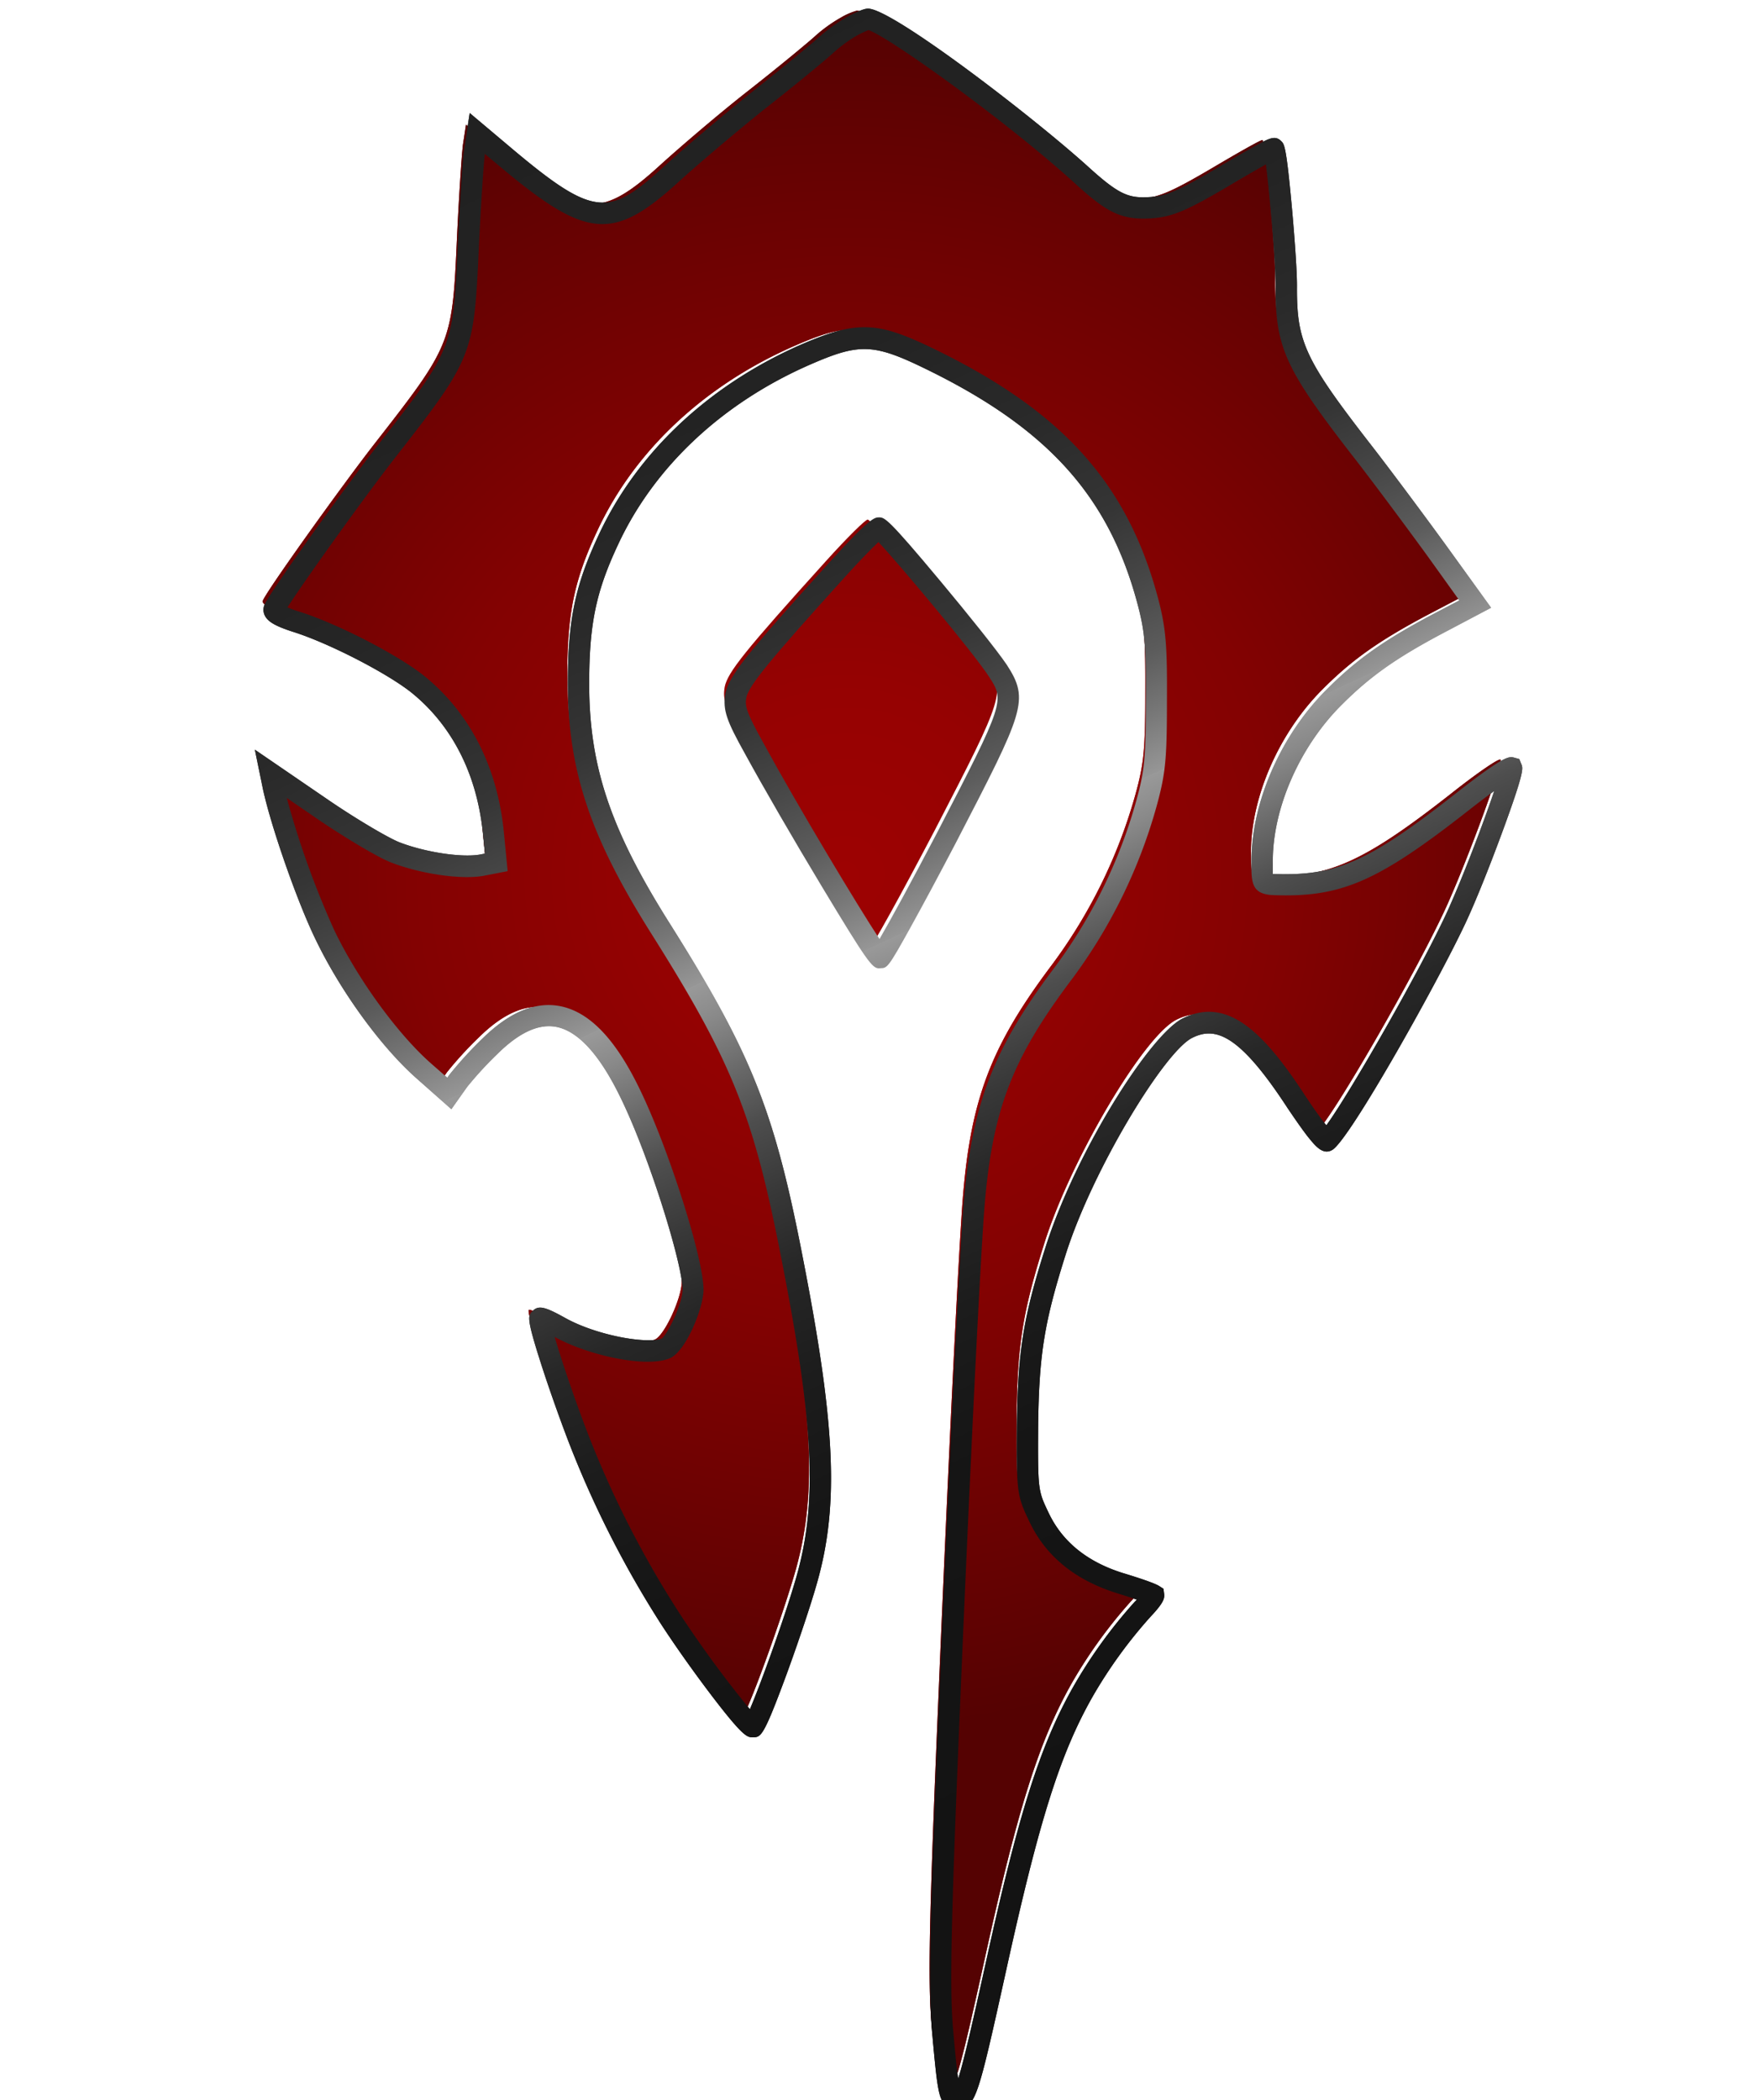 <svg xmlns="http://www.w3.org/2000/svg" xmlns:xlink="http://www.w3.org/1999/xlink" viewBox="0 0 407.39 485.96">
  <defs>
    <radialGradient id="radial-gradient" cx="243.24" cy="208.33" r="197.8" gradientTransform="matrix(1, 0.01, -0.01, 1, 1.45, -1.44)" gradientUnits="userSpaceOnUse">
      <stop offset="0" stop-color="#9d0202"/>
      <stop offset="0.21" stop-color="#960202"/>
      <stop offset="0.51" stop-color="#830202"/>
      <stop offset="0.86" stop-color="#630202"/>
      <stop offset="1" stop-color="#550202"/>
    </radialGradient>
    <radialGradient id="radial-gradient-2" cx="243.24" cy="208.33" r="197.8" xlink:href="#radial-gradient"/>
    <filter id="AI_BevelShadow_1" x="-20%" y="-20%" width="140%" height="140%" name="AI_BevelShadow_1">
      <feGaussianBlur result="blur" stdDeviation="2" in="SourceAlpha"/>
      <feOffset result="offsetBlur" dx="2" dy="2" in="blur"/>
      <feSpecularLighting result="specOut" surfaceScale="5" specularExponent="10" in="blur">
        <fePointLight x="-5000" y="-10000" z="-20000"/>
      </feSpecularLighting>
      <feComposite result="specOut" operator="in" in="specOut" in2="SourceAlpha"/>
      <feComposite result="litPaint" operator="arithmetic" k2="1" k3="1" in="SourceGraphic" in2="specOut"/>
      <feMerge>
        <feMergeNode in="offsetBlur"/>
        <feMergeNode in="litPaint"/>
      </feMerge>
    </filter>
    <linearGradient id="linear-gradient" x1="177.29" y1="16.48" x2="355.71" y2="402.77" gradientUnits="userSpaceOnUse">
      <stop offset="0" stop-color="#212121"/>
      <stop offset="0.21" stop-color="#232323"/>
      <stop offset="0.29" stop-color="#2a2a2a"/>
      <stop offset="0.35" stop-color="#353535"/>
      <stop offset="0.39" stop-color="#464646"/>
      <stop offset="0.43" stop-color="#5c5c5c"/>
      <stop offset="0.46" stop-color="#777"/>
      <stop offset="0.49" stop-color="#969696"/>
      <stop offset="0.49" stop-color="#999"/>
      <stop offset="0.51" stop-color="#898989"/>
      <stop offset="0.54" stop-color="#6a6a6a"/>
      <stop offset="0.57" stop-color="#4e4e4e"/>
      <stop offset="0.61" stop-color="#383838"/>
      <stop offset="0.65" stop-color="#272727"/>
      <stop offset="0.71" stop-color="#1c1c1c"/>
      <stop offset="0.79" stop-color="#151515"/>
      <stop offset="1" stop-color="#131313"/>
    </linearGradient>
    <linearGradient id="linear-gradient-2" x1="180.94" y1="24.86" x2="359.37" y2="411.16" xlink:href="#linear-gradient"/>
  </defs>
  <g id="final_backup" data-name="final backup">
    <g id="Layer_3_copy" data-name="Layer 3 copy">
      <g>
        <path d="M241.62,11a34.12,34.12,0,0,0-5.81,4.11c-1.55,1.44-8.72,7.38-15.89,13s-16.18,13.4-20.15,17C185.72,58,180.71,57.58,161.9,41.86l-7.19-6-.7,4.62C153.7,43,153.07,52.7,152.63,62c-1.11,24.48-1.11,24.67-19.17,47.8-7.77,10-25,34.08-25.76,36.19-.3.77,1.43,1.75,5.09,2.93,8.47,2.65,22.31,9.77,28.26,14.52,9.88,8.06,16.08,20.15,17.44,34.71l.63,6.47-3.37.65c-4.73.84-13.4-.46-19.85-2.91-2.88-1.08-10.57-5.65-17.1-10.12L106.9,184l.65,3.18c1.88,8.59,7.76,25.5,12,34.1,5.62,11.7,15,24.58,22.95,31.56L148.3,258l2-2.88a85.65,85.65,0,0,1,7.47-8.15c12.31-12.08,22.89-8.55,32.32,11,6.48,13.25,14.62,38.74,14.58,45.49,0,3.95-4.12,12.8-6.34,13.56-4.54,1.8-17.16-.78-24.46-4.87-2.31-1.27-4.42-2.24-4.61-2.05-.59.57,4.24,15.64,8.9,27.72a233.23,233.23,0,0,0,21.06,41.57c6.78,10.45,18,25.17,19.23,25.18,1,0,9.39-23.08,12.54-34.15,5-17.8,4.16-35.84-3.71-75.7-6.36-32.42-11.59-45.37-30.12-74.79-14.23-22.54-19.16-37.61-19-57.56.08-13.69,1.67-21.3,6.94-32.55,8.68-18.65,25-33.88,46.13-43,11.89-5.14,15.84-4.92,28.92,1.52,28.45,14,43,30.23,49.8,55.72,1.79,6.76,2.06,10.52,2,23.44,0,13.4-.38,16.48-2.35,23.6A120.06,120.06,0,0,1,289.79,231c-14.38,19.29-18.8,31.9-20.39,57.72-1.49,23-4,78-6.16,131-1.36,34.79-1.54,47.61-.72,55.91,1.27,14.08,1.55,15.24,3.48,14.86s2.82-3.26,8.76-30.12c7.63-34.76,12.54-50.44,20.23-64a111.28,111.28,0,0,1,13.7-18.91c1.65-1.73,2.82-3.26,2.53-3.46a64,64,0,0,0-7.31-2.55c-9.14-2.75-15.57-7.89-19.09-15.34-2.67-5.51-2.77-6-2.68-21,.2-16.87,1.4-24.57,6.6-40.93,6.19-19.25,22.84-47.39,30.38-51.21,7.73-3.9,14.65.76,25.25,17,3.44,5.23,6.6,9.29,7.08,9,2.91-1.72,23.36-37.17,30.19-52.17,5.08-11.25,12.92-32.7,12.54-34-.19-.49-5.32,3-11.42,7.83-20.63,16.18-28.75,19.69-43.68,19.13-2.61-.12-2.7-.31-2.67-5.71.07-12.91,6.62-27.63,16.61-37.59,6.88-6.9,13.27-11.4,25.07-17.6l7.64-4-8.8-12.2c-4.78-6.58-12.34-16.75-16.84-22.56C344,89.39,341.92,84.84,342,71.35c0-6.85-2.22-31.25-2.9-31.93-.19-.19-5.41,2.77-11.7,6.49C318,51.44,315,52.68,310.88,53c-6.08.45-8.87-.82-16.06-7.32C279.38,31.65,249,9.49,245.19,9.47A15.51,15.51,0,0,0,241.62,11Z" transform="translate(-46.85 -7)" style="fill: url(#radial-gradient)"/>
        <path d="M238,136.87c-18.82,20.81-22.71,25.7-23.4,29.07-.5,2.89.07,4.73,4.26,12.27,9.35,17.12,28.26,48.46,29.12,48.37.49,0,7.4-12.49,15.4-27.77,15.89-30.66,16.28-31.81,11.89-38.58-4.3-6.39-26.51-33-27.57-33C247.2,127.19,242.84,131.5,238,136.87Z" transform="translate(-46.85 -7)" style="fill: url(#radial-gradient-2)"/>
      </g>
    </g>
    <g id="Layer_4_copy" data-name="Layer 4 copy">
      <g style="filter: url(#AI_BevelShadow_1)">
        <path d="M266.09,493a3.57,3.57,0,0,1-2.1-.69c-1.85-1.39-2.17-3.57-3.33-16.48-.83-8.4-.68-21,.7-56.23,2.29-56.61,4.76-109.27,6.17-131,1.62-26.25,6.3-39.49,20.87-59a117,117,0,0,0,19.41-39.11c1.87-6.77,2.27-9.5,2.26-22.91.07-13-.21-16.42-1.91-22.81-6.6-24.8-20.66-40.48-48.5-54.14-12.42-6.11-15.68-6.29-26.84-1.46-20.51,8.84-36.45,23.68-44.88,41.79-5.07,10.8-6.63,18.16-6.71,31.51-.12,19.52,4.77,34.23,18.66,56.24,18.65,29.6,24.06,43,30.46,75.63,7.89,40,8.78,58.67,3.65,76.84-1.46,5.16-4.27,13.56-7.14,21.41C221.53,407,221,407,219.07,407c-1.24,0-2.14,0-9.49-9.64-4.14-5.44-8.55-11.66-11.79-16.66a235.37,235.37,0,0,1-21.3-42c-2.19-5.7-4.61-12.55-6.46-18.31-3.38-10.56-3-11-1.87-12.06,1.41-1.39,3-.87,7.54,1.65,7.18,4,18.81,6.1,22.33,4.74,1.42-1.07,4.8-8.12,4.82-11.28,0-5.89-7.65-30.73-14.33-44.39-4.84-10-9.91-15.56-15.07-16.46-4-.69-8.45,1.38-13.31,6.15a83.74,83.74,0,0,0-7.18,7.8l-3.63,5.13-7.91-7c-8.29-7.27-17.75-20.27-23.55-32.35-4.17-8.57-10.19-25.73-12.14-34.64l-1.89-9.21,17,11.63c6.37,4.36,14,8.87,16.57,9.85,6,2.29,14.34,3.54,18.55,2.79l1.13-.22-.42-4.22c-1.29-13.85-7-25.27-16.54-33-5.69-4.55-19.29-11.54-27.44-14.09-4.08-1.32-5.85-2.34-6.55-3.79a3,3,0,0,1-.11-2.37c1-2.77,19.58-28.42,26.12-36.83,17.57-22.49,17.57-22.49,18.65-46.36.44-9.11,1.07-19,1.4-21.71l1.37-9L164.08,40c18.64,15.59,22,14.89,34.62,3.38,3.8-3.48,12.85-11.2,20.27-17.14,7.34-5.79,14.34-11.6,15.75-12.91a37.55,37.55,0,0,1,6.37-4.5C244.54,7,245.42,7,245.8,7c5.61,0,38.65,25.39,51.27,36.89,7,6.31,9.18,7.06,14.22,6.69,3.51-.31,6.11-1.28,15.45-6.8,3.31-2,6.14-3.6,8.19-4.74,3.68-2.06,5.06-2.83,6.52-1.35.68.69,1.14,1.14,2.42,15.16.56,6.15,1.22,14.69,1.19,18.51-.07,12.86,1.9,17,17.57,37.14,4.59,5.93,12.19,16.15,16.89,22.62L390,145.63,379.83,151c-11.57,6.07-17.74,10.4-24.47,17.15-9.59,9.56-15.82,23.64-15.89,35.87,0,1,0,2.38,0,3.21h.25c14.38.54,21.85-2.76,42.06-18.6,11.36-8.91,12.41-8.62,13.54-8.32l1.2.33.58,1.43c.24.84.5,1.8-4.28,14.83-2.83,7.71-6,15.72-8.38,20.9-5.83,12.77-27.09,50.86-31.19,53.28-2.22,1.32-4-1-5.63-3-1.35-1.72-3-4.11-4.77-6.73-11.16-17.12-16.72-18.88-22.08-16.17-6.34,3.2-22.77,30-29.13,49.75-5.08,16-6.29,23.48-6.49,40.21-.08,14.74,0,14.83,2.43,19.93,3.21,6.78,9.12,11.5,17.58,14.05,5.62,1.72,7.34,2.48,8,2.88h0l1,.64.16,1.22c.1,1-.07,2-3.24,5.34a109.43,109.43,0,0,0-13.33,18.41c-7.51,13.22-12.36,28.6-20,63.32-6.43,29.08-7,31.3-10.7,32A4.44,4.44,0,0,1,266.09,493ZM245,80.71c4.73,0,9.47,1.78,16.8,5.39,29.27,14.36,44.08,31,51.1,57.3,1.9,7.19,2.14,11.35,2.06,24.09,0,13.18-.32,16.58-2.44,24.25a121.49,121.49,0,0,1-20.2,40.7c-14.06,18.86-18.34,31-19.91,56.41-1.4,21.73-3.87,74.34-6.16,130.92-1.36,34.94-1.52,47.4-.72,55.56.35,3.85.72,8,1.11,10.69,1.33-4.13,3.45-13.51,6.26-26.23,7.74-35.27,12.72-51,20.5-64.68a113.23,113.23,0,0,1,14.05-19.39q.3-.3.54-.57c-1.15-.39-2.61-.87-4.25-1.38-9.84-3-16.78-8.56-20.6-16.64-2.89-6-3-6.8-2.91-22.1.2-17.35,1.45-25.14,6.71-41.67,7.12-22.15,24.12-48.87,31.62-52.66,10.47-5.29,18.94,3.32,28.43,17.87,2.07,3.14,3.76,5.45,4.87,6.83,5.26-7.18,21.84-36,28.09-49.67,3.68-8.15,8.37-20.57,10.77-27.69-1.61,1.16-3.6,2.65-5.89,4.45-21.13,16.57-29.58,20.24-45.3,19.64-5.08-.22-5.07-3-5-8.18.08-13.47,6.88-28.9,17.34-39.33,7.12-7.14,13.6-11.69,25.66-18l5.12-2.68L375.52,134c-4.67-6.43-12.23-16.61-16.79-22.5-16.42-21.08-18.69-26-18.6-40.19,0-5.68-1.42-21.71-2.26-28.27-1.74,1-4.49,2.53-8.62,5-9.6,5.67-12.88,7.06-17.57,7.47-7.28.54-10.69-1.41-17.92-8-15.67-14.28-43.16-34-47.89-35.55a27.53,27.53,0,0,0-2.52,1.18l0,0A32.09,32.09,0,0,0,238,17c-1.65,1.54-9,7.63-16,13.1-7.32,5.87-16.26,13.49-20,16.92-15.14,13.84-21.29,13.35-41.12-3.23l-3.83-3.2,0,.28c-.26,2.18-.89,11.48-1.35,21.24-1.14,25.22-1.33,25.68-19.7,49.2-7.36,9.46-21.06,28.66-24.61,34.23a29.05,29.05,0,0,0,2.76,1c8.73,2.73,22.86,10,29,14.95,10.6,8.64,16.94,21.22,18.36,36.4l.85,8.69-5.58,1.08c-5.15.92-14.25-.38-21.19-3-3.35-1.25-11.59-6.27-17.62-10.4l-6.74-4.62a204.27,204.27,0,0,0,11,30.62c5.46,11.37,14.66,24,22.36,30.79l3.8,3.33.45-.64a89.4,89.4,0,0,1,7.75-8.48c6.07-5.95,12-8.47,17.63-7.49,6.91,1.21,13,7.47,18.66,19.16,6.69,13.68,14.87,39.37,14.82,46.58,0,4-4.09,14.41-7.94,15.85-5.72,2.24-19.17-.9-26.52-5,1.5,5.13,4.51,14.13,7.78,22.62A229.82,229.82,0,0,0,201.93,378a256.13,256.13,0,0,0,16.5,22.52c2.56-6,8.15-21.44,10.82-30.83,4.88-17.3,4-35.42-3.75-74.54-6.32-32.22-11.33-44.66-29.79-73.95-14.46-22.9-19.54-38.32-19.42-58.9.08-14.18,1.76-22,7.17-33.57,8.95-19.2,25.78-34.91,47.4-44.24C236.74,82,240.89,80.69,245,80.71ZM220.19,402.39Z" transform="translate(-46.85 -7)" style="fill: url(#linear-gradient)"/>
        <path d="M248.3,229.07c-1.56,0-2.81-1.66-13.23-18.95-6.66-11.06-13.48-22.83-17.79-30.72-4.16-7.48-5.19-10.05-4.53-13.88.84-4.12,4.66-8.92,24-30.3h0c9.49-10.51,10.58-10.5,11.54-10.5,1.33,0,1.94,0,14.45,15,5.9,7.07,12.87,15.72,15.16,19.12,5.31,8.19,4,10.67-11.75,41.1-3.89,7.44-7.64,14.43-10.55,19.68-5.08,9.17-5.38,9.42-6.91,9.42Zm-.12-98.64c-1.59,1.5-4.42,4.39-7.77,8.1h0c-17.55,19.4-22.24,25.14-22.81,27.91-.33,1.93-.1,3.2,4,10.57,8.25,15.11,21.85,37.72,26.83,45.28,2.46-4.22,7.34-13.15,13.34-24.62,15.74-30.36,15.6-30.57,12-36.1S253.14,135.7,248.18,130.43Z" transform="translate(-46.85 -7)" style="fill: url(#linear-gradient-2)"/>
      </g>
    </g>
  </g>
  <g id="Layer_1" data-name="Layer 1">
    <g id="Layer_3" data-name="Layer 3">
      <g>
        <path d="M241.62,11a34.12,34.12,0,0,0-5.81,4.11c-1.55,1.44-8.72,7.38-15.89,13s-16.18,13.4-20.15,17C185.72,58,180.71,57.58,161.9,41.86l-7.19-6-.7,4.62C153.7,43,153.07,52.7,152.63,62c-1.11,24.48-1.11,24.67-19.17,47.8-7.77,10-25,34.08-25.76,36.19-.3.77,1.43,1.75,5.09,2.93,8.47,2.65,22.31,9.77,28.26,14.52,9.88,8.06,16.08,20.15,17.44,34.71l.63,6.47-3.37.65c-4.73.84-13.4-.46-19.85-2.91-2.88-1.08-10.57-5.65-17.1-10.12L106.9,184l.65,3.18c1.88,8.59,7.76,25.5,12,34.1,5.62,11.7,15,24.58,22.95,31.56L148.3,258l2-2.88a85.65,85.65,0,0,1,7.47-8.15c12.31-12.08,22.89-8.55,32.32,11,6.48,13.25,14.62,38.74,14.58,45.49,0,3.95-4.12,12.8-6.34,13.56-4.54,1.8-17.16-.78-24.46-4.87-2.31-1.27-4.42-2.24-4.61-2.05-.59.57,4.24,15.64,8.9,27.72a233.23,233.23,0,0,0,21.06,41.57c6.78,10.45,18,25.17,19.23,25.18,1,0,9.39-23.08,12.54-34.15,5-17.8,4.16-35.84-3.71-75.7-6.36-32.42-11.59-45.37-30.12-74.79-14.23-22.54-19.16-37.61-19-57.56.08-13.69,1.67-21.3,6.94-32.55,8.68-18.65,25-33.88,46.13-43,11.89-5.14,15.84-4.92,28.92,1.52,28.45,14,43,30.23,49.8,55.72,1.79,6.76,2.06,10.52,2,23.44,0,13.4-.38,16.48-2.35,23.6A120.06,120.06,0,0,1,289.79,231c-14.38,19.29-18.8,31.9-20.39,57.72-1.49,23-4,78-6.16,131-1.36,34.79-1.54,47.61-.72,55.91,1.27,14.08,1.55,15.24,3.48,14.86s2.82-3.26,8.76-30.12c7.63-34.76,12.54-50.44,20.23-64a111.28,111.28,0,0,1,13.7-18.91c1.65-1.73,2.82-3.26,2.53-3.46a64,64,0,0,0-7.31-2.55c-9.14-2.75-15.57-7.89-19.09-15.34-2.67-5.51-2.77-6-2.68-21,.2-16.87,1.4-24.57,6.6-40.93,6.19-19.25,22.84-47.39,30.38-51.21,7.73-3.9,14.65.76,25.25,17,3.44,5.23,6.6,9.29,7.08,9,2.91-1.72,23.36-37.17,30.19-52.17,5.08-11.25,12.92-32.7,12.54-34-.19-.49-5.32,3-11.42,7.83-20.63,16.18-28.75,19.69-43.68,19.13-2.61-.12-2.7-.31-2.67-5.71.07-12.91,6.62-27.63,16.61-37.59,6.88-6.9,13.27-11.4,25.07-17.6l7.64-4-8.8-12.2c-4.78-6.58-12.34-16.75-16.84-22.56C344,89.39,341.92,84.84,342,71.35c0-6.85-2.22-31.25-2.9-31.93-.19-.19-5.41,2.77-11.7,6.49C318,51.44,315,52.68,310.88,53c-6.08.45-8.87-.82-16.06-7.32C279.38,31.65,249,9.49,245.19,9.47A15.51,15.51,0,0,0,241.62,11Z" transform="translate(-46.85 -7)" style="fill: url(#radial-gradient)"/>
        <path d="M238,136.87c-18.82,20.81-22.71,25.7-23.4,29.07-.5,2.89.07,4.73,4.26,12.27,9.35,17.12,28.26,48.46,29.12,48.37.49,0,7.4-12.49,15.4-27.77,15.89-30.66,16.28-31.81,11.89-38.58-4.3-6.39-26.51-33-27.57-33C247.2,127.19,242.84,131.5,238,136.87Z" transform="translate(-46.85 -7)" style="fill: url(#radial-gradient-2)"/>
      </g>
    </g>
    <g id="Layer_4" data-name="Layer 4">
      <g style="filter: url(#AI_BevelShadow_1)">
        <path d="M266.09,493a3.57,3.57,0,0,1-2.1-.69c-1.85-1.39-2.17-3.57-3.33-16.48-.83-8.4-.68-21,.7-56.23,2.29-56.61,4.76-109.27,6.17-131,1.62-26.25,6.3-39.49,20.87-59a117,117,0,0,0,19.41-39.11c1.87-6.77,2.27-9.5,2.26-22.91.07-13-.21-16.42-1.91-22.81-6.6-24.8-20.66-40.48-48.5-54.14-12.42-6.11-15.68-6.29-26.84-1.46-20.51,8.84-36.45,23.68-44.88,41.79-5.07,10.8-6.63,18.16-6.71,31.51-.12,19.52,4.77,34.23,18.66,56.24,18.65,29.6,24.06,43,30.46,75.63,7.89,40,8.78,58.67,3.65,76.84-1.46,5.16-4.27,13.56-7.14,21.41C221.53,407,221,407,219.07,407c-1.24,0-2.14,0-9.49-9.64-4.14-5.44-8.55-11.66-11.79-16.66a235.37,235.37,0,0,1-21.3-42c-2.19-5.7-4.61-12.55-6.46-18.31-3.38-10.56-3-11-1.87-12.06,1.41-1.39,3-.87,7.54,1.65,7.18,4,18.81,6.1,22.33,4.74,1.42-1.07,4.8-8.12,4.82-11.28,0-5.89-7.65-30.73-14.33-44.39-4.84-10-9.91-15.56-15.07-16.46-4-.69-8.45,1.38-13.31,6.15a83.74,83.74,0,0,0-7.18,7.8l-3.63,5.13-7.91-7c-8.29-7.27-17.75-20.27-23.55-32.35-4.17-8.57-10.19-25.73-12.14-34.64l-1.89-9.21,17,11.63c6.37,4.36,14,8.87,16.57,9.85,6,2.29,14.34,3.54,18.55,2.79l1.13-.22-.42-4.22c-1.29-13.85-7-25.27-16.54-33-5.69-4.55-19.29-11.54-27.44-14.09-4.08-1.32-5.85-2.34-6.55-3.79a3,3,0,0,1-.11-2.37c1-2.77,19.58-28.42,26.12-36.83,17.57-22.49,17.57-22.49,18.65-46.36.44-9.11,1.07-19,1.4-21.71l1.37-9L164.08,40c18.64,15.59,22,14.89,34.62,3.38,3.8-3.48,12.85-11.2,20.27-17.14,7.34-5.79,14.34-11.6,15.75-12.91a37.55,37.55,0,0,1,6.37-4.5C244.54,7,245.42,7,245.8,7c5.61,0,38.65,25.39,51.27,36.89,7,6.31,9.18,7.06,14.22,6.69,3.51-.31,6.11-1.28,15.45-6.8,3.31-2,6.14-3.6,8.19-4.74,3.68-2.06,5.06-2.83,6.52-1.35.68.69,1.14,1.14,2.42,15.16.56,6.15,1.22,14.69,1.19,18.51-.07,12.86,1.9,17,17.57,37.14,4.59,5.93,12.19,16.15,16.89,22.62L390,145.63,379.83,151c-11.57,6.07-17.74,10.4-24.47,17.15-9.59,9.56-15.82,23.64-15.89,35.87,0,1,0,2.38,0,3.21h.25c14.38.54,21.85-2.76,42.06-18.6,11.36-8.91,12.41-8.62,13.54-8.32l1.2.33.58,1.43c.24.84.5,1.8-4.28,14.83-2.83,7.71-6,15.72-8.38,20.9-5.83,12.77-27.09,50.86-31.19,53.28-2.22,1.32-4-1-5.63-3-1.35-1.72-3-4.11-4.77-6.73-11.16-17.12-16.72-18.88-22.08-16.17-6.34,3.2-22.77,30-29.13,49.75-5.08,16-6.29,23.48-6.49,40.21-.08,14.74,0,14.83,2.43,19.93,3.21,6.78,9.12,11.5,17.58,14.05,5.62,1.72,7.34,2.48,8,2.88h0l1,.64.16,1.22c.1,1-.07,2-3.24,5.34a109.43,109.43,0,0,0-13.33,18.41c-7.51,13.22-12.36,28.6-20,63.32-6.43,29.08-7,31.3-10.7,32A4.44,4.44,0,0,1,266.09,493ZM245,80.71c4.73,0,9.47,1.78,16.8,5.39,29.27,14.36,44.08,31,51.1,57.3,1.9,7.19,2.14,11.35,2.06,24.09,0,13.18-.32,16.58-2.44,24.25a121.49,121.49,0,0,1-20.2,40.7c-14.06,18.86-18.34,31-19.91,56.41-1.4,21.73-3.87,74.34-6.16,130.92-1.36,34.94-1.52,47.4-.72,55.56.35,3.85.72,8,1.11,10.69,1.33-4.13,3.45-13.51,6.26-26.23,7.74-35.27,12.72-51,20.5-64.68a113.23,113.23,0,0,1,14.05-19.39q.3-.3.54-.57c-1.15-.39-2.61-.87-4.25-1.38-9.84-3-16.78-8.56-20.6-16.64-2.89-6-3-6.8-2.91-22.1.2-17.35,1.45-25.14,6.71-41.67,7.12-22.15,24.12-48.87,31.62-52.66,10.47-5.29,18.94,3.32,28.43,17.87,2.07,3.14,3.76,5.45,4.87,6.83,5.26-7.18,21.84-36,28.09-49.67,3.68-8.15,8.37-20.57,10.77-27.69-1.61,1.16-3.6,2.65-5.89,4.45-21.13,16.57-29.58,20.24-45.3,19.64-5.08-.22-5.07-3-5-8.18.08-13.47,6.88-28.9,17.34-39.33,7.12-7.14,13.6-11.69,25.66-18l5.12-2.68L375.52,134c-4.67-6.43-12.23-16.61-16.79-22.5-16.42-21.08-18.69-26-18.6-40.19,0-5.68-1.42-21.71-2.26-28.27-1.74,1-4.49,2.53-8.62,5-9.6,5.67-12.88,7.06-17.57,7.47-7.28.54-10.69-1.41-17.92-8-15.67-14.28-43.16-34-47.89-35.55a27.53,27.53,0,0,0-2.52,1.18l0,0A32.09,32.09,0,0,0,238,17c-1.65,1.54-9,7.63-16,13.1-7.32,5.87-16.26,13.49-20,16.92-15.14,13.84-21.29,13.35-41.12-3.23l-3.83-3.2,0,.28c-.26,2.18-.89,11.48-1.35,21.24-1.14,25.22-1.33,25.68-19.7,49.2-7.36,9.46-21.06,28.66-24.61,34.23a29.05,29.05,0,0,0,2.76,1c8.73,2.73,22.86,10,29,14.95,10.6,8.64,16.94,21.22,18.36,36.4l.85,8.69-5.58,1.08c-5.15.92-14.25-.38-21.19-3-3.35-1.25-11.59-6.27-17.62-10.4l-6.74-4.62a204.27,204.27,0,0,0,11,30.62c5.46,11.37,14.66,24,22.36,30.79l3.8,3.33.45-.64a89.4,89.4,0,0,1,7.75-8.48c6.07-5.95,12-8.47,17.63-7.49,6.91,1.21,13,7.47,18.66,19.16,6.69,13.68,14.87,39.37,14.82,46.58,0,4-4.09,14.41-7.94,15.85-5.72,2.24-19.17-.9-26.52-5,1.5,5.13,4.51,14.13,7.78,22.62A229.82,229.82,0,0,0,201.93,378a256.13,256.13,0,0,0,16.5,22.52c2.56-6,8.15-21.44,10.82-30.83,4.88-17.3,4-35.42-3.75-74.54-6.32-32.22-11.33-44.66-29.79-73.95-14.46-22.9-19.54-38.32-19.42-58.9.08-14.18,1.76-22,7.17-33.57,8.95-19.2,25.78-34.91,47.4-44.24C236.74,82,240.89,80.69,245,80.71ZM220.19,402.39Z" transform="translate(-46.85 -7)" style="fill: url(#linear-gradient)"/>
        <path d="M248.3,229.07c-1.56,0-2.81-1.66-13.23-18.95-6.66-11.06-13.48-22.83-17.79-30.72-4.16-7.48-5.19-10.05-4.53-13.88.84-4.12,4.66-8.92,24-30.3h0c9.49-10.51,10.58-10.5,11.54-10.5,1.33,0,1.94,0,14.45,15,5.9,7.07,12.87,15.72,15.16,19.12,5.31,8.19,4,10.67-11.75,41.1-3.89,7.44-7.64,14.43-10.55,19.68-5.08,9.17-5.38,9.42-6.91,9.42Zm-.12-98.64c-1.59,1.5-4.42,4.39-7.77,8.1h0c-17.55,19.4-22.24,25.14-22.81,27.91-.33,1.93-.1,3.2,4,10.57,8.25,15.11,21.85,37.72,26.83,45.28,2.46-4.22,7.34-13.15,13.34-24.62,15.74-30.36,15.6-30.57,12-36.1S253.14,135.7,248.18,130.43Z" transform="translate(-46.85 -7)" style="fill: url(#linear-gradient-2)"/>
      </g>
      <circle cx="379.72" cy="187.63" r="27.66" style="fill: #2b1202;opacity: 0"/>
      <circle cx="27.66" cy="187.63" r="27.66" style="fill: #2b1202;opacity: 0"/>
    </g>
  </g>
</svg>
